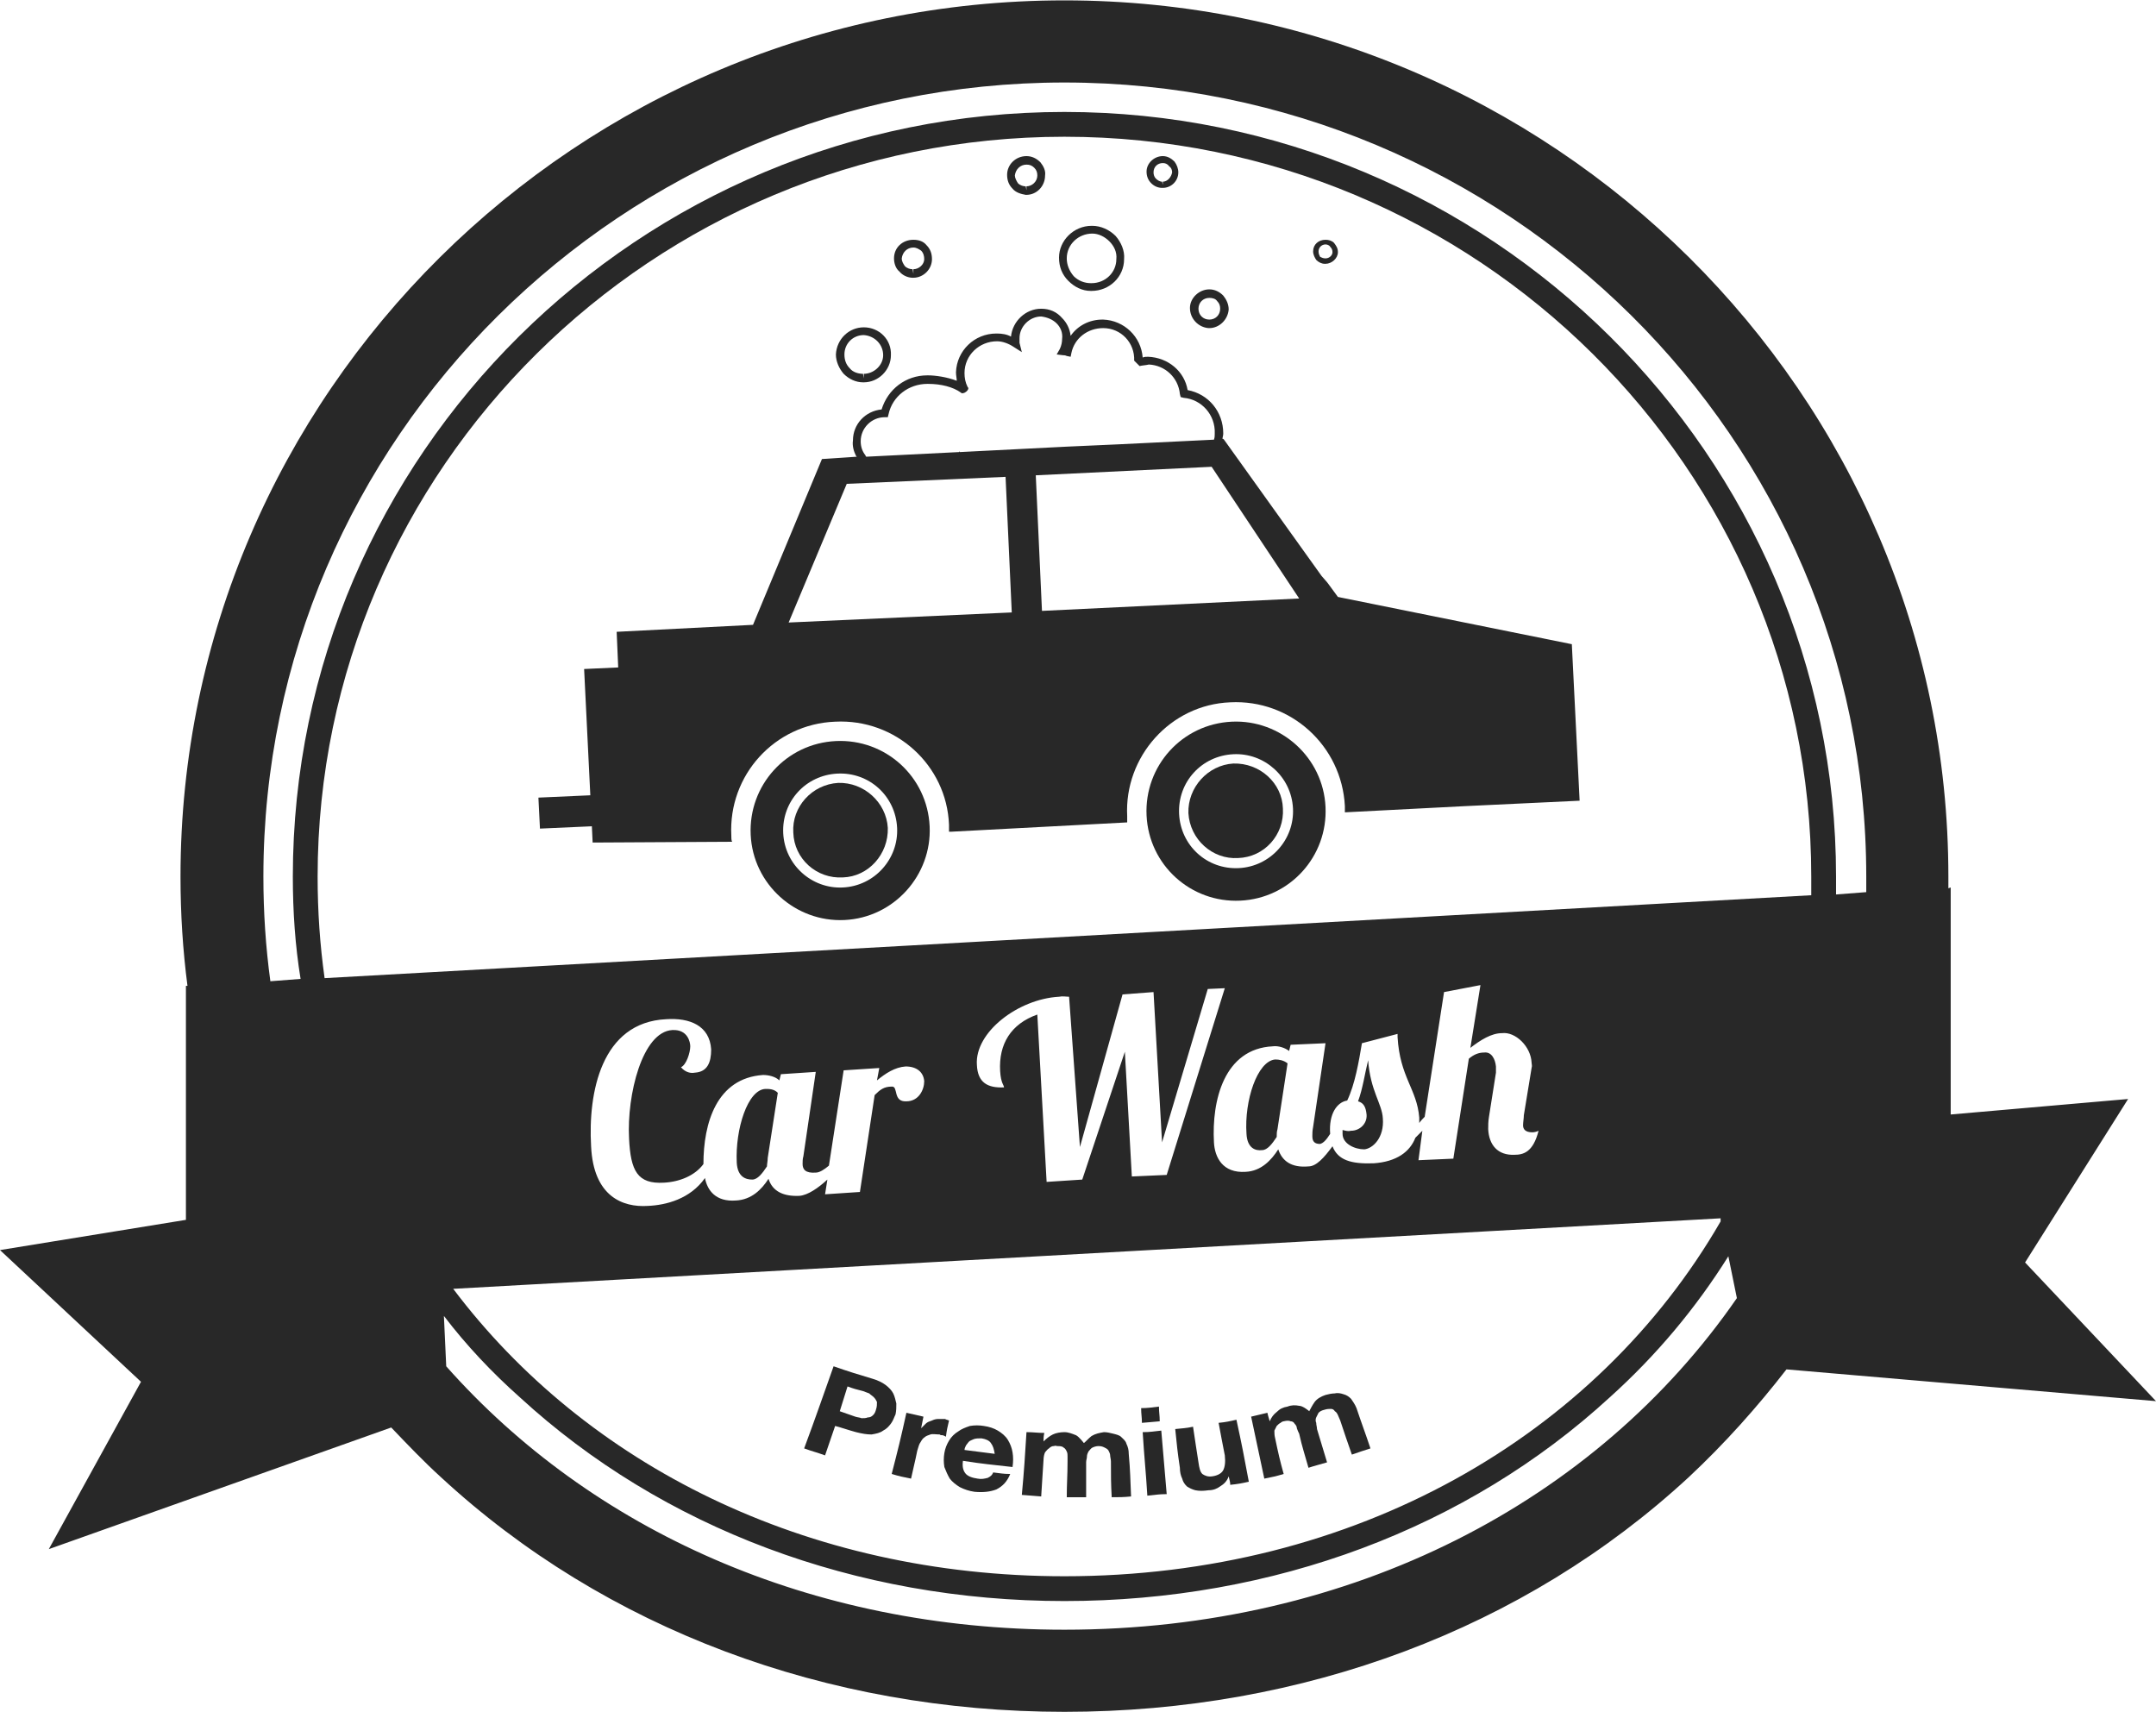 <?xml version="1.0" encoding="UTF-8"?>
<!DOCTYPE svg PUBLIC "-//W3C//DTD SVG 1.1//EN" "http://www.w3.org/Graphics/SVG/1.1/DTD/svg11.dtd">
<!-- Creator: CorelDRAW X7 -->
<svg xmlns="http://www.w3.org/2000/svg" xml:space="preserve" width="1.525in" height="1.211in" version="1.1" style="shape-rendering:geometricPrecision; text-rendering:geometricPrecision; image-rendering:optimizeQuality; fill-rule:evenodd; clip-rule:evenodd"
viewBox="0 0 2783 2209"
 xmlns:xlink="http://www.w3.org/1999/xlink">
 <defs>
  <style type="text/css">
   <![CDATA[
    .fil0 {fill:#282828;fill-rule:nonzero}
   ]]>
  </style>
 </defs>
 <g id="OBJECTS">

  <path class="fil0" d="M1078 1840c11,3 16,5 27,8 8,2 14,3 20,3 6,-1 11,-2 15,-5 4,-2 7,-5 10,-9 3,-4 4,-8 6,-12 1,-5 1,-9 1,-14 -1,-4 -2,-9 -4,-13 -2,-4 -6,-8 -10,-11 -4,-3 -10,-6 -17,-8 -20,-6 -30,-9 -50,-16 -15,42 -22,63 -38,106 11,4 16,5 27,9 5,-15 8,-23 13,-38zm16 -51l0 0c8,3 12,4 20,6 3,1 5,2 8,3 2,2 4,3 6,5 2,2 3,4 4,6 0,3 0,6 -1,9 -1,4 -2,6 -4,8 -2,2 -4,3 -7,3 -2,1 -5,1 -8,1 -2,-1 -5,-1 -8,-2 -8,-3 -12,-4 -20,-7 4,-13 6,-19 10,-32z"/>
  <path class="fil0" d="M1176 1908c3,-14 5,-21 8,-36 1,-3 2,-7 3,-9 2,-3 3,-6 6,-8 2,-2 5,-3 8,-4 3,-1 7,0 12,0 1,1 2,1 4,1 2,1 3,1 4,2 1,-8 2,-13 4,-21 -2,-1 -4,-1 -5,-2 -3,0 -6,0 -9,0 -3,0 -6,1 -8,2 -3,1 -6,2 -8,4 -2,2 -4,4 -6,6 0,0 0,0 0,0 1,-6 2,-9 3,-15 -9,-2 -13,-3 -22,-5 -7,32 -11,48 -19,79 10,3 15,4 25,6z"/>
  <path class="fil0" d="M1219 1893c2,5 4,10 7,15 3,4 8,8 13,11 6,3 12,5 19,6 11,1 20,0 28,-3 8,-4 14,-10 18,-20 -9,0 -13,-1 -22,-2 -1,3 -3,5 -7,7 -4,1 -8,2 -13,1 -7,-1 -13,-3 -16,-7 -3,-4 -4,-9 -3,-16 25,4 38,5 64,8 1,-7 1,-13 0,-19 -1,-6 -3,-11 -6,-16 -3,-5 -8,-9 -13,-12 -5,-3 -11,-5 -18,-6 -6,-1 -12,-1 -18,0 -6,2 -11,4 -15,7 -5,3 -9,7 -12,12 -3,5 -5,10 -6,16 -1,6 -1,12 0,18zm28 -28l0 0c1,-1 2,-3 4,-5 1,-1 4,-2 6,-3 3,-1 6,-1 10,-1 6,1 10,3 12,6 3,4 4,8 5,14 -16,-2 -24,-3 -39,-5 0,-2 1,-4 2,-6z"/>
  <path class="fil0" d="M1347 1884c0,-4 1,-8 2,-10 2,-2 3,-4 5,-5 2,-2 4,-3 6,-3 1,0 3,-1 4,0 4,0 7,0 9,2 2,1 3,3 4,5 1,2 1,4 1,6 0,3 0,5 0,7 0,19 -1,28 -1,46 10,0 15,0 25,0 0,-18 0,-27 0,-45 0,-3 1,-5 1,-7 0,-3 1,-5 2,-7 2,-2 3,-4 5,-5 2,-1 5,-2 8,-2 4,0 6,1 8,2 2,1 4,2 5,4 1,2 2,4 2,6 0,2 1,5 1,8 0,18 0,28 1,46 10,0 15,0 25,-1 -1,-22 -1,-33 -3,-55 0,-5 -1,-9 -3,-13 -1,-4 -4,-6 -7,-9 -2,-2 -6,-3 -10,-4 -4,-1 -8,-2 -12,-2 -6,1 -11,2 -16,5 -4,3 -9,9 -10,9 0,0 -6,-8 -10,-10 -5,-2 -10,-4 -15,-4 -5,0 -11,1 -15,3 -4,2 -8,5 -12,9 0,0 0,0 0,0 0,-4 0,-6 1,-11 -9,0 -14,-1 -23,-1 -2,32 -3,49 -6,81 10,1 15,1 25,2 1,-19 2,-29 3,-47z"/>
  <path class="fil0" d="M1497 1834c0,-8 -1,-11 -1,-19 -9,1 -14,2 -23,2 0,8 1,11 1,19 10,-1 14,-1 23,-2z"/>
  <path class="fil0" d="M1481 1930c10,-1 15,-2 25,-2 -3,-33 -4,-49 -7,-82 -10,1 -14,2 -24,2 2,33 4,49 6,82z"/>
  <path class="fil0" d="M1526 1908c1,4 3,7 6,10 3,2 7,4 11,5 5,1 10,1 17,0 6,0 11,-2 15,-5 5,-3 9,-7 11,-13 0,0 0,0 0,0 1,5 2,7 2,11 10,-1 15,-2 24,-4 -6,-32 -9,-48 -16,-80 -9,2 -13,3 -23,4 3,17 5,26 8,42 1,9 0,15 -2,19 -2,4 -7,7 -14,8 -6,1 -10,-1 -13,-3 -3,-3 -4,-8 -5,-15 -3,-18 -4,-27 -7,-46 -9,2 -14,2 -23,3 2,20 3,30 6,50 0,5 1,10 3,14z"/>
  <path class="fil0" d="M1657 1902c-5,-18 -7,-27 -11,-46 -1,-4 -1,-7 -1,-10 1,-2 2,-4 3,-6 2,-2 3,-3 5,-4 1,-1 3,-2 4,-2 4,-1 7,-1 9,0 2,0 4,1 5,3 2,2 3,4 3,6 1,3 2,5 3,7 4,18 7,26 12,44 9,-3 14,-4 24,-7 -5,-17 -8,-26 -13,-43 0,-3 -1,-5 -1,-8 -1,-2 -1,-5 0,-7 1,-2 2,-4 3,-6 2,-2 4,-3 8,-4 3,-1 6,-1 8,-1 2,0 4,1 5,3 2,1 3,3 4,5 1,2 2,5 3,7 6,18 9,27 15,44 9,-3 14,-5 24,-8 -7,-21 -11,-31 -18,-52 -2,-5 -5,-9 -7,-12 -3,-3 -6,-5 -10,-6 -3,-1 -7,-2 -11,-1 -4,0 -8,1 -12,2 -6,2 -11,5 -14,9 -3,4 -7,12 -7,12 0,0 -8,-7 -13,-7 -5,-1 -10,-1 -15,1 -6,1 -10,3 -14,7 -4,3 -7,7 -9,12 0,0 0,0 0,0 -1,-4 -2,-6 -3,-11 -8,2 -13,3 -21,5 7,32 10,48 17,80 10,-2 15,-3 25,-6z"/>
  <path class="fil0" d="M2614 1629l133 -211 -229 20 0 -293 -3 1c0,-5 0,-10 0,-15 0,-623 -512,-1131 -1141,-1131 -629,0 -1141,508 -1141,1131 0,48 3,95 9,141l-2 0 0 302 -240 39 182 170 -119 216 442 -157c21,22 42,44 64,64 212,196 498,303 805,303 308,0 594,-107 806,-303 46,-43 88,-90 126,-139l477 41 -169 -179zm-1240 474l0 0c-328,0 -611,-129 -798,-340l-3 -65c29,38 62,73 98,105 184,169 434,263 703,263 270,0 520,-94 704,-263 60,-54 111,-115 153,-182l11 54c-181,262 -496,428 -868,428zm-506 -774l0 0c-39,2 -59,84 -56,140 2,42 11,59 45,57 20,-1 40,-9 51,-24 0,-53 17,-111 77,-115 7,0 16,2 21,7l2 -8 45 -3 -16 109c-1,3 -1,7 -1,10 0,7 4,12 17,11 5,0 11,-4 17,-9l19 -123 46 -3 -3 16c11,-9 23,-17 37,-18 14,0 23,7 24,19 0,11 -7,26 -23,26 -18,1 -10,-20 -19,-19 -10,0 -15,4 -22,11l-19 125 -45 3 3 -19c-12,11 -25,20 -36,21 -21,1 -35,-6 -40,-22 -9,14 -22,27 -42,28 -26,2 -37,-13 -40,-29 -19,27 -50,35 -74,36 -32,2 -70,-12 -73,-77 -4,-69 13,-160 97,-164 30,-2 56,8 58,39 0,17 -5,29 -21,30 -5,1 -12,0 -18,-7 7,-3 12,-19 12,-27 0,-5 -3,-22 -23,-21zm1353 243l0 0 0 4c-160,277 -472,458 -847,458 -334,0 -618,-144 -789,-371l1636 -91zm-517 -96l0 0c4,-1 8,-5 13,-13 -2,-26 9,-41 22,-43 10,-21 15,-50 19,-74l46 -12 0 4c3,52 25,67 28,104l0 7c2,-3 5,-6 7,-8l25 -161 47 -9 -13 81c13,-10 27,-19 41,-19 17,-2 37,17 38,38 0,2 1,4 0,7l-10 61c0,4 -1,9 -1,13 0,5 3,9 12,9 3,0 6,-1 8,-2 -7,28 -20,31 -31,31 -22,1 -33,-13 -34,-33 0,-5 0,-10 1,-16l9 -57c0,-3 0,-5 0,-8 -1,-10 -6,-19 -15,-18 -8,0 -14,3 -20,8l-20 129 -45 2 5 -38c-3,3 -6,6 -9,9 -7,18 -24,31 -54,33 -29,1 -46,-4 -53,-22 -11,15 -21,26 -31,26 -22,2 -34,-7 -39,-22 -9,14 -22,28 -42,29 -30,2 -40,-19 -41,-38 -3,-54 13,-121 76,-124 7,-1 16,2 21,6l2 -8 45 -2 -16 108c-1,5 -1,9 -1,12 0,7 3,10 10,10zm-198 40l0 0 -45 2 -9 -161 -55 165 -46 3 -12 -216c-34,12 -50,38 -48,73 1,16 5,18 5,21 -21,1 -34,-6 -35,-29 -3,-42 53,-85 106,-88 5,-1 9,0 13,0l14 194 55 -197 40 -3 11 194 59 -198 22 -1 -75 241zm832 -361l0 0 -1919 107c-6,-43 -9,-86 -9,-131 0,-527 433,-955 964,-955 532,0 964,428 964,955 0,8 0,16 0,24zm71 -4l0 0 -39 3c0,-8 0,-15 0,-23 0,-544 -447,-987 -996,-987 -549,0 -996,443 -996,987 0,45 3,89 10,132l-39 3c-6,-44 -9,-89 -9,-135 0,-565 464,-1025 1034,-1025 571,0 1035,460 1035,1025 0,7 0,14 0,20z"/>
  <path class="fil0" d="M1761 1483c11,-1 26,-15 24,-40 -1,-19 -16,-35 -19,-75 -4,16 -7,37 -13,53 7,2 10,7 11,17 1,12 -9,21 -20,21 -4,1 -7,0 -11,-1 0,1 0,3 0,5 0,13 16,20 28,20z"/>
  <path class="fil0" d="M1609 1463c1,19 12,22 20,21 7,0 13,-8 19,-17 0,-3 0,-7 1,-10l13 -85c-5,-4 -11,-5 -16,-5 -23,2 -40,53 -37,96z"/>
  <path class="fil0" d="M971 1522c7,0 13,-8 19,-17 0,-3 1,-7 1,-11l13 -84c-5,-5 -11,-5 -16,-5 -23,1 -39,52 -37,95 1,19 12,22 20,22z"/>
  <path class="fil0" d="M1079 956c-64,3 -113,57 -110,121 3,64 58,113 121,110 64,-3 113,-58 110,-121 -3,-64 -57,-113 -121,-110zm9 189l0 0c-40,2 -75,-29 -77,-70 -2,-41 29,-75 70,-77 41,-2 75,29 77,70 2,40 -29,75 -70,77z"/>
  <path class="fil0" d="M1082 1010c-34,2 -60,31 -58,64 1,34 30,60 64,58 33,-1 59,-30 58,-64 -2,-33 -31,-59 -64,-58z"/>
  <path class="fil0" d="M1590 931c-64,3 -113,57 -110,121 3,64 57,113 121,110 64,-3 113,-57 110,-121 -3,-64 -58,-113 -121,-110zm9 189l0 0c-41,2 -75,-29 -77,-70 -2,-41 29,-75 70,-77 40,-2 75,29 77,70 2,40 -29,75 -70,77z"/>
  <path class="fil0" d="M1592 985c-33,2 -59,31 -58,64 2,34 31,60 64,58 34,-1 60,-30 58,-64 -1,-33 -30,-59 -64,-58z"/>
  <path class="fil0" d="M2029 831l-302 -61 -11 -15 -3 -4c0,0 0,0 0,0l-7 -8c0,0 0,0 0,0l-126 -176 -1 -1 -1 0c0,-2 1,-4 1,-7 0,-28 -19,-51 -46,-56 -4,-24 -25,-42 -51,-43 -2,0 -5,0 -7,1 -2,-27 -24,-48 -51,-49l-1 0c-17,0 -32,8 -41,21 -1,-9 -5,-17 -11,-23 -7,-8 -16,-12 -27,-12 -20,0 -37,16 -39,36 -5,-3 -12,-4 -18,-4l-1 0c-28,0 -51,22 -52,50 0,4 1,8 1,11 -13,-5 -28,-7 -37,-7l-1 0c-28,0 -51,18 -59,44 -21,2 -37,19 -37,40 -1,7 1,14 4,20 0,0 1,1 1,1l-45 3 -89 214 -176 9 2 46 -44 2 8 163 -67 3 2 40 67 -3 1 21 180 -1c-1,-2 -1,-5 -1,-8 -4,-78 56,-144 134,-147 78,-4 144,56 147,133 0,3 0,6 0,9l3 0 227 -12c0,-2 0,-5 0,-8 -4,-77 56,-144 133,-147 78,-4 144,56 148,134 0,2 0,5 0,8l155 -8 148 -7 -10 -201 0 -1zm-887 -293l0 0 4 0 1 -4c5,-23 26,-39 50,-39l1 0c17,0 32,4 42,11 3,4 13,-4 9,-7 -3,-6 -4,-12 -4,-18 0,-23 19,-41 42,-41 0,0 0,0 0,0 7,0 15,3 21,7l11 7 -3 -12c0,-2 0,-4 0,-6 0,-15 13,-28 28,-28 0,0 0,0 0,0 8,1 15,4 20,9 5,5 8,12 7,20 0,4 -1,9 -3,13l-4 7 8 1c1,0 3,0 5,1l5 1 1 -5c4,-19 21,-32 41,-32 23,0 41,19 40,42l7 7c4,-1 8,-1 12,-2 21,1 38,17 40,38l1 4 4 1c23,2 41,22 40,46 0,3 0,5 -1,8l-123 6 -67 3 0 0 0 -1 0 1 0 0 -138 7 0 -1 -1 1 -120 6c0,-1 -1,-1 -1,-2 -4,-5 -6,-11 -6,-18 0,-17 14,-31 31,-31zm-124 265l0 0 75 -179 205 -9 8 175 -288 13zm327 -15l0 0 -8 -175 227 -11 113 170 -332 16z"/>
  <path class="fil0" d="M1560 423l1 0c13,0 24,-11 25,-24 0,-7 -3,-13 -7,-18 -5,-5 -11,-8 -18,-8 -13,0 -25,11 -25,24 0,14 11,25 24,26zm1 -39l0 0c4,0 8,1 10,4 3,3 4,6 4,10 0,8 -6,14 -14,14l0 6 0 -6c-8,0 -14,-6 -14,-14 0,-8 6,-14 14,-14z"/>
  <path class="fil0" d="M1500 242l1 0c11,0 20,-9 20,-20 0,-5 -2,-10 -5,-14 -4,-4 -9,-7 -15,-7 -11,0 -21,9 -21,20 0,6 2,11 6,15 4,4 9,6 14,6zm1 -32l0 0c3,0 6,1 8,4 3,2 4,5 4,8 -1,6 -6,12 -12,12l0 4 -1 -4c-3,0 -6,-2 -8,-4 -2,-2 -3,-5 -3,-8 0,-7 5,-12 12,-12z"/>
  <path class="fil0" d="M1324 251l1 0c13,0 24,-11 24,-25 1,-6 -2,-12 -6,-17 -5,-5 -11,-8 -18,-8 -14,0 -25,11 -25,24 0,7 2,13 7,18 4,5 11,7 17,8zm1 -39l0 0c4,0 7,1 10,4 3,3 4,6 4,10 0,8 -7,14 -14,14l0 5 -1 -5c-3,0 -7,-1 -10,-4 -2,-3 -4,-7 -4,-10 1,-8 7,-14 15,-14z"/>
  <path class="fil0" d="M1178 358l1 0c13,0 24,-11 24,-24 0,-7 -2,-13 -7,-18 -4,-5 -10,-7 -17,-7 -14,0 -25,10 -25,24 0,6 2,13 7,17 4,5 11,8 17,8zm1 -39l0 0c4,0 7,2 10,4 3,3 4,7 4,11 0,7 -7,13 -14,13l0 6 -1 -6c-3,0 -7,-1 -10,-4 -2,-3 -4,-6 -4,-10 1,-8 7,-14 15,-14z"/>
  <path class="fil0" d="M1710 340l1 0c8,0 16,-7 16,-15 0,-5 -2,-8 -5,-12 -3,-3 -7,-4 -11,-4 -9,0 -16,6 -16,15 0,4 2,8 4,11 3,3 7,5 11,5zm1 -25l0 0c2,0 5,1 6,3 2,2 3,4 3,7 0,4 -4,8 -9,8l0 4 0 -4c-3,0 -5,-1 -7,-2 -1,-2 -2,-4 -2,-7 0,-5 4,-9 9,-9z"/>
  <path class="fil0" d="M1408 375l1 0c23,0 42,-18 42,-41 1,-11 -4,-22 -11,-30 -8,-8 -19,-13 -30,-13l-1 0c-23,0 -42,19 -42,41 0,12 4,22 12,30 8,8 18,13 29,13zm2 -74l0 0c8,0 16,4 22,10 6,6 10,14 9,23 0,17 -14,31 -32,31l-1 0c-8,0 -16,-3 -22,-9 -6,-7 -9,-15 -9,-23 0,-18 15,-32 33,-32z"/>
  <path class="fil0" d="M1114 493l1 0c19,0 35,-16 35,-35 1,-20 -15,-36 -35,-36 -19,0 -35,15 -36,35 0,9 4,18 10,25 7,7 16,11 25,11zm1 -61l0 0c14,1 25,12 25,26 0,13 -12,24 -25,24l0 6 -1 -6c-6,0 -13,-2 -17,-7 -5,-5 -7,-11 -7,-18 0,-14 11,-25 25,-25z"/>
 </g>
</svg>
